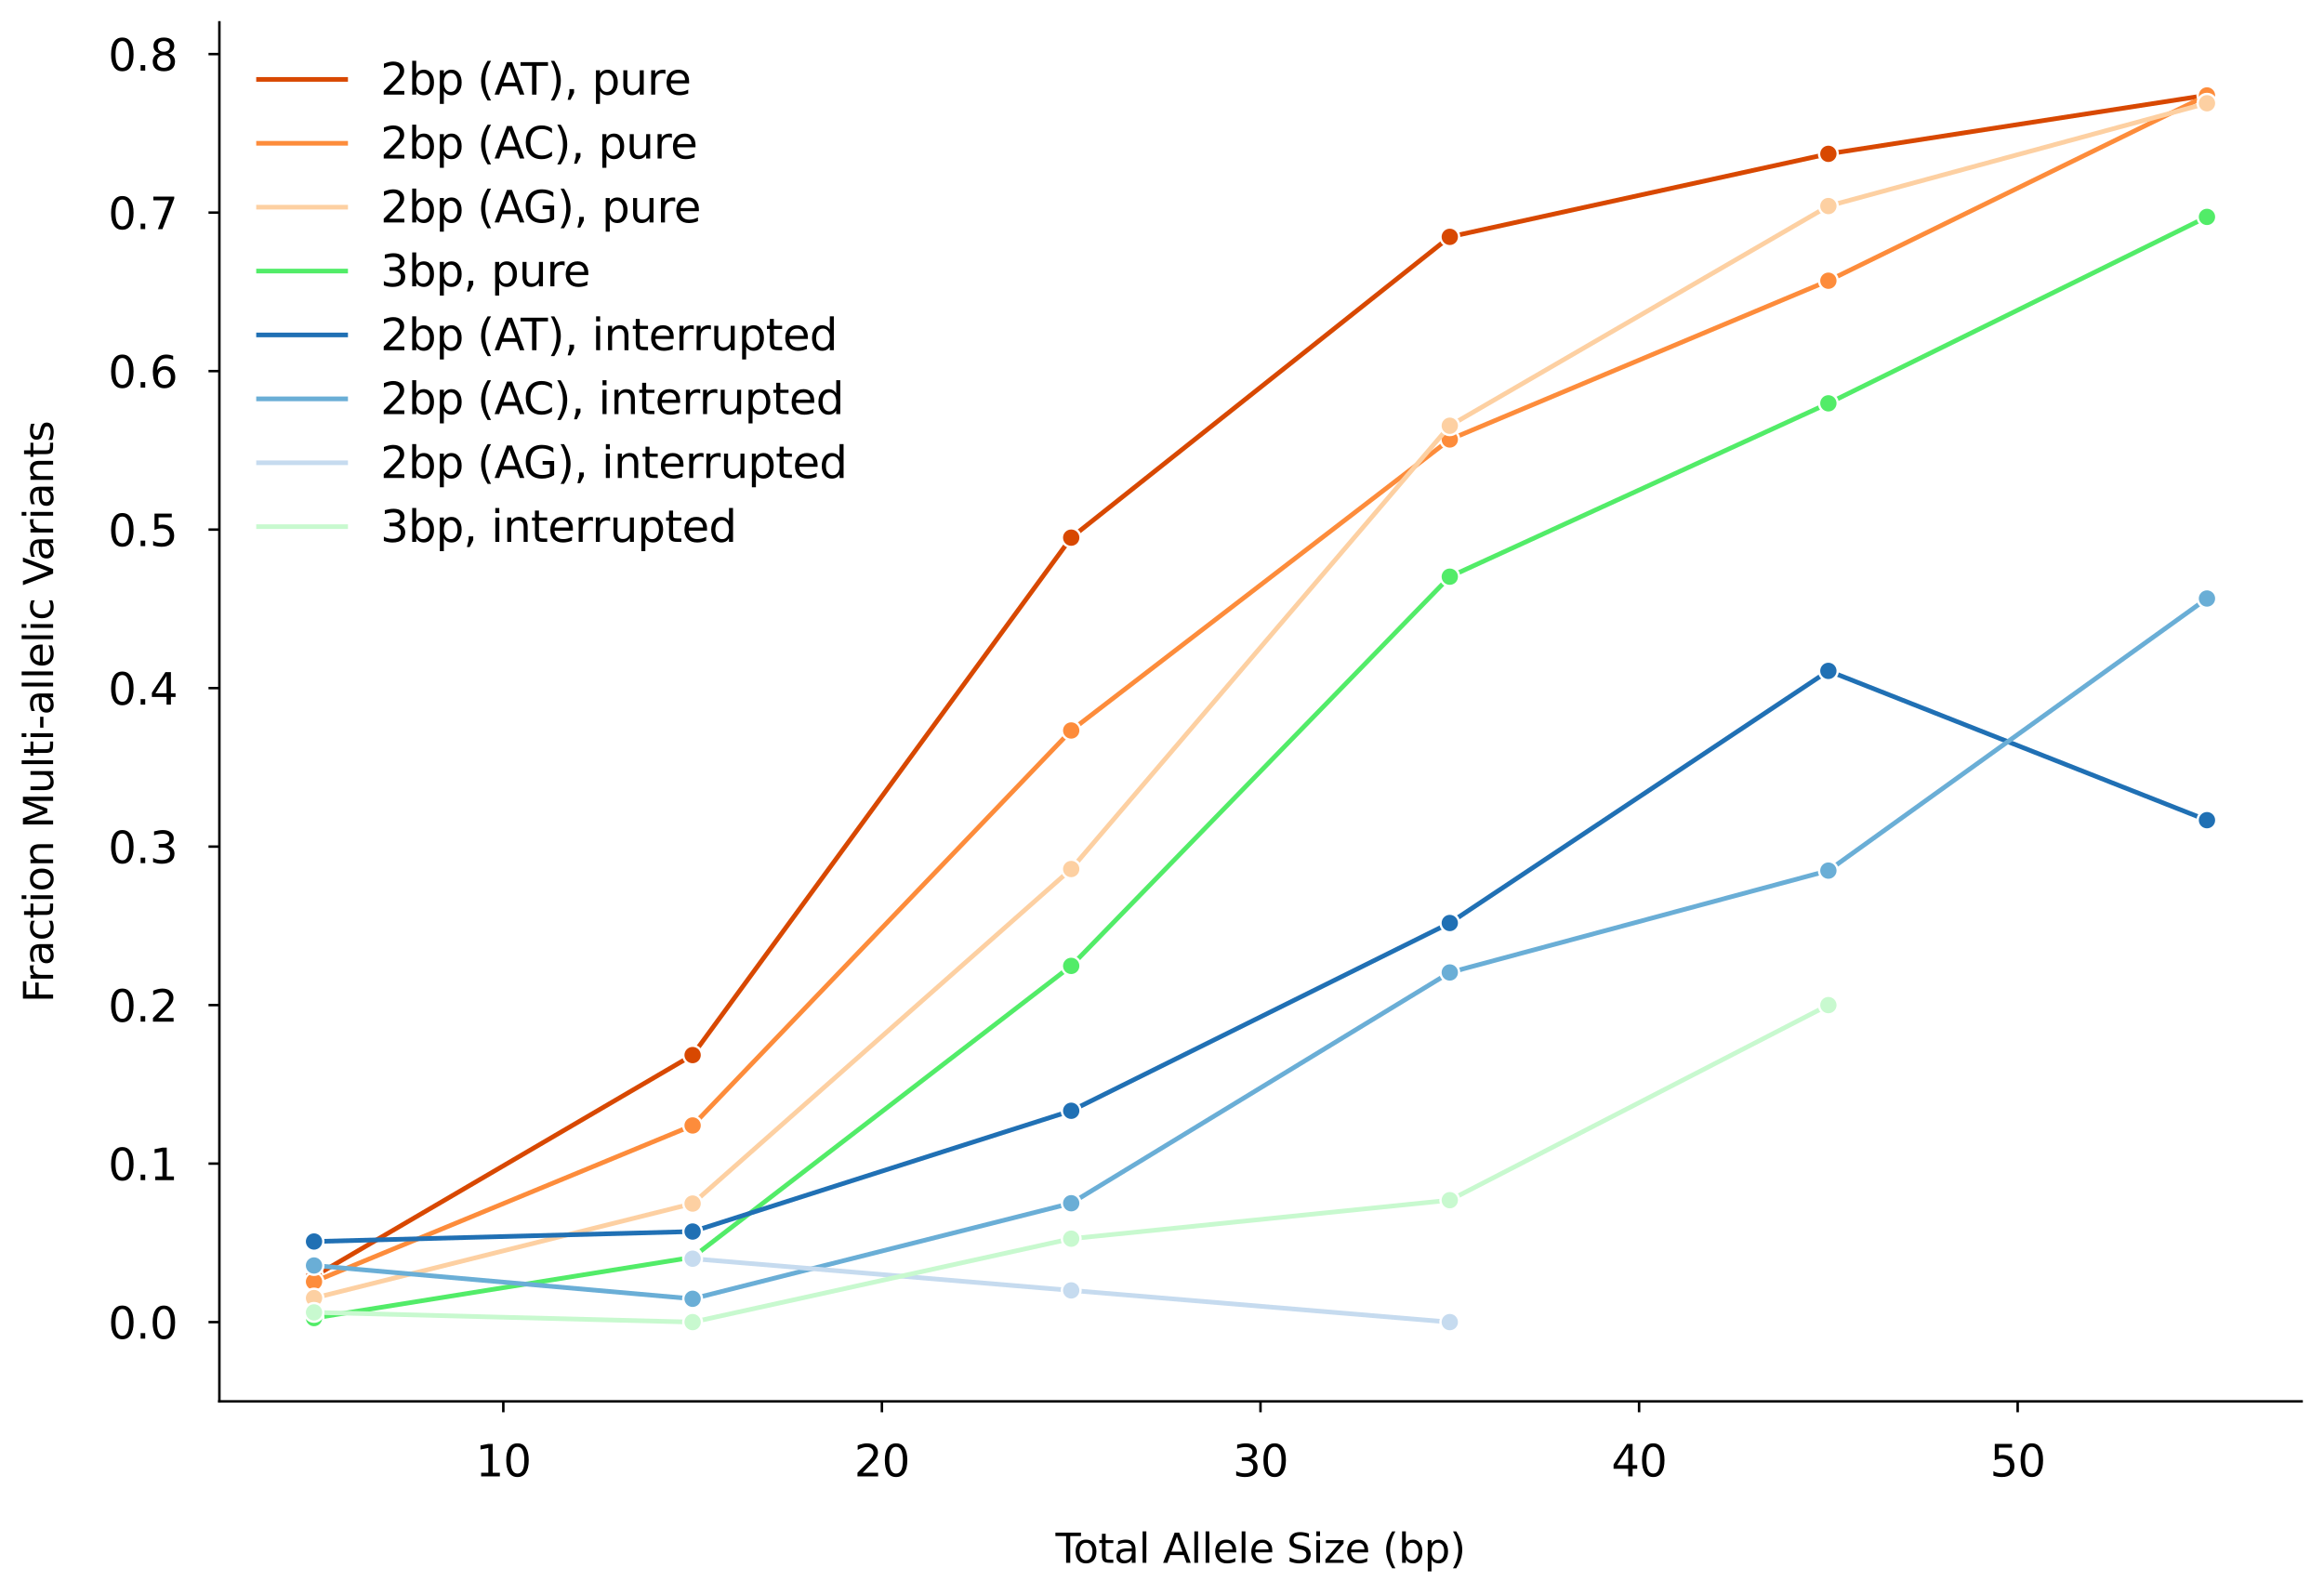 <?xml version="1.0" encoding="utf-8" standalone="no"?>
<!DOCTYPE svg PUBLIC "-//W3C//DTD SVG 1.1//EN"
  "http://www.w3.org/Graphics/SVG/1.1/DTD/svg11.dtd">
<svg xmlns:xlink="http://www.w3.org/1999/xlink" width="747.346pt" height="512.551pt" viewBox="0 0 747.346 512.551" xmlns="http://www.w3.org/2000/svg" version="1.1">
 <defs>
  <style type="text/css">*{stroke-linejoin: round; stroke-linecap: butt}</style>
 </defs>
 <g id="figure_1">
  <g id="patch_1">
   <path d="M 0 512.551 
L 747.346 512.551 
L 747.346 0 
L 0 0 
z
" style="fill: #ffffff"/>
  </g>
  <g id="axes_1">
   <g id="patch_2">
    <path d="M 70.546 450.72 
L 740.146 450.72 
L 740.146 7.2 
L 70.546 7.2 
z
" style="fill: #ffffff"/>
   </g>
   <g id="matplotlib.axis_1">
    <g id="xtick_1">
     <g id="line2d_1">
      <defs>
       <path id="m55a612b772" d="M 0 0 
L 0 3.5 
" style="stroke: #000000; stroke-width: 0.8"/>
      </defs>
      <g>
       <use xlink:href="#m55a612b772" x="161.855" y="450.72" style="stroke: #000000; stroke-width: 0.8"/>
      </g>
     </g>
     <g id="text_1">
      <!-- 10 -->
      <g transform="translate(152.948 474.858)scale(0.14 -0.14)">
       <defs>
        <path id="DejaVuSans-31" d="M 794 531 
L 1825 531 
L 1825 4091 
L 703 3866 
L 703 4441 
L 1819 4666 
L 2450 4666 
L 2450 531 
L 3481 531 
L 3481 0 
L 794 0 
L 794 531 
z
" transform="scale(0.016)"/>
        <path id="DejaVuSans-30" d="M 2034 4250 
Q 1547 4250 1301 3770 
Q 1056 3291 1056 2328 
Q 1056 1369 1301 889 
Q 1547 409 2034 409 
Q 2525 409 2770 889 
Q 3016 1369 3016 2328 
Q 3016 3291 2770 3770 
Q 2525 4250 2034 4250 
z
M 2034 4750 
Q 2819 4750 3233 4129 
Q 3647 3509 3647 2328 
Q 3647 1150 3233 529 
Q 2819 -91 2034 -91 
Q 1250 -91 836 529 
Q 422 1150 422 2328 
Q 422 3509 836 4129 
Q 1250 4750 2034 4750 
z
" transform="scale(0.016)"/>
       </defs>
       <use xlink:href="#DejaVuSans-31"/>
       <use xlink:href="#DejaVuSans-30" x="63.623"/>
      </g>
     </g>
    </g>
    <g id="xtick_2">
     <g id="line2d_2">
      <g>
       <use xlink:href="#m55a612b772" x="283.6" y="450.72" style="stroke: #000000; stroke-width: 0.8"/>
      </g>
     </g>
     <g id="text_2">
      <!-- 20 -->
      <g transform="translate(274.693 474.858)scale(0.14 -0.14)">
       <defs>
        <path id="DejaVuSans-32" d="M 1228 531 
L 3431 531 
L 3431 0 
L 469 0 
L 469 531 
Q 828 903 1448 1529 
Q 2069 2156 2228 2338 
Q 2531 2678 2651 2914 
Q 2772 3150 2772 3378 
Q 2772 3750 2511 3984 
Q 2250 4219 1831 4219 
Q 1534 4219 1204 4116 
Q 875 4013 500 3803 
L 500 4441 
Q 881 4594 1212 4672 
Q 1544 4750 1819 4750 
Q 2544 4750 2975 4387 
Q 3406 4025 3406 3419 
Q 3406 3131 3298 2873 
Q 3191 2616 2906 2266 
Q 2828 2175 2409 1742 
Q 1991 1309 1228 531 
z
" transform="scale(0.016)"/>
       </defs>
       <use xlink:href="#DejaVuSans-32"/>
       <use xlink:href="#DejaVuSans-30" x="63.623"/>
      </g>
     </g>
    </g>
    <g id="xtick_3">
     <g id="line2d_3">
      <g>
       <use xlink:href="#m55a612b772" x="405.346" y="450.72" style="stroke: #000000; stroke-width: 0.8"/>
      </g>
     </g>
     <g id="text_3">
      <!-- 30 -->
      <g transform="translate(396.438 474.858)scale(0.14 -0.14)">
       <defs>
        <path id="DejaVuSans-33" d="M 2597 2516 
Q 3050 2419 3304 2112 
Q 3559 1806 3559 1356 
Q 3559 666 3084 287 
Q 2609 -91 1734 -91 
Q 1441 -91 1130 -33 
Q 819 25 488 141 
L 488 750 
Q 750 597 1062 519 
Q 1375 441 1716 441 
Q 2309 441 2620 675 
Q 2931 909 2931 1356 
Q 2931 1769 2642 2001 
Q 2353 2234 1838 2234 
L 1294 2234 
L 1294 2753 
L 1863 2753 
Q 2328 2753 2575 2939 
Q 2822 3125 2822 3475 
Q 2822 3834 2567 4026 
Q 2313 4219 1838 4219 
Q 1578 4219 1281 4162 
Q 984 4106 628 3988 
L 628 4550 
Q 988 4650 1302 4700 
Q 1616 4750 1894 4750 
Q 2613 4750 3031 4423 
Q 3450 4097 3450 3541 
Q 3450 3153 3228 2886 
Q 3006 2619 2597 2516 
z
" transform="scale(0.016)"/>
       </defs>
       <use xlink:href="#DejaVuSans-33"/>
       <use xlink:href="#DejaVuSans-30" x="63.623"/>
      </g>
     </g>
    </g>
    <g id="xtick_4">
     <g id="line2d_4">
      <g>
       <use xlink:href="#m55a612b772" x="527.091" y="450.72" style="stroke: #000000; stroke-width: 0.8"/>
      </g>
     </g>
     <g id="text_4">
      <!-- 40 -->
      <g transform="translate(518.184 474.858)scale(0.14 -0.14)">
       <defs>
        <path id="DejaVuSans-34" d="M 2419 4116 
L 825 1625 
L 2419 1625 
L 2419 4116 
z
M 2253 4666 
L 3047 4666 
L 3047 1625 
L 3713 1625 
L 3713 1100 
L 3047 1100 
L 3047 0 
L 2419 0 
L 2419 1100 
L 313 1100 
L 313 1709 
L 2253 4666 
z
" transform="scale(0.016)"/>
       </defs>
       <use xlink:href="#DejaVuSans-34"/>
       <use xlink:href="#DejaVuSans-30" x="63.623"/>
      </g>
     </g>
    </g>
    <g id="xtick_5">
     <g id="line2d_5">
      <g>
       <use xlink:href="#m55a612b772" x="648.837" y="450.72" style="stroke: #000000; stroke-width: 0.8"/>
      </g>
     </g>
     <g id="text_5">
      <!-- 50 -->
      <g transform="translate(639.929 474.858)scale(0.14 -0.14)">
       <defs>
        <path id="DejaVuSans-35" d="M 691 4666 
L 3169 4666 
L 3169 4134 
L 1269 4134 
L 1269 2991 
Q 1406 3038 1543 3061 
Q 1681 3084 1819 3084 
Q 2600 3084 3056 2656 
Q 3513 2228 3513 1497 
Q 3513 744 3044 326 
Q 2575 -91 1722 -91 
Q 1428 -91 1123 -41 
Q 819 9 494 109 
L 494 744 
Q 775 591 1075 516 
Q 1375 441 1709 441 
Q 2250 441 2565 725 
Q 2881 1009 2881 1497 
Q 2881 1984 2565 2268 
Q 2250 2553 1709 2553 
Q 1456 2553 1204 2497 
Q 953 2441 691 2322 
L 691 4666 
z
" transform="scale(0.016)"/>
       </defs>
       <use xlink:href="#DejaVuSans-35"/>
       <use xlink:href="#DejaVuSans-30" x="63.623"/>
      </g>
     </g>
    </g>
    <g id="text_6">
     <!-- Total Allele Size (bp) -->
     <g transform="translate(339.438 502.647)scale(0.13 -0.13)">
      <defs>
       <path id="DejaVuSans-54" d="M -19 4666 
L 3928 4666 
L 3928 4134 
L 2272 4134 
L 2272 0 
L 1638 0 
L 1638 4134 
L -19 4134 
L -19 4666 
z
" transform="scale(0.016)"/>
       <path id="DejaVuSans-6f" d="M 1959 3097 
Q 1497 3097 1228 2736 
Q 959 2375 959 1747 
Q 959 1119 1226 758 
Q 1494 397 1959 397 
Q 2419 397 2687 759 
Q 2956 1122 2956 1747 
Q 2956 2369 2687 2733 
Q 2419 3097 1959 3097 
z
M 1959 3584 
Q 2709 3584 3137 3096 
Q 3566 2609 3566 1747 
Q 3566 888 3137 398 
Q 2709 -91 1959 -91 
Q 1206 -91 779 398 
Q 353 888 353 1747 
Q 353 2609 779 3096 
Q 1206 3584 1959 3584 
z
" transform="scale(0.016)"/>
       <path id="DejaVuSans-74" d="M 1172 4494 
L 1172 3500 
L 2356 3500 
L 2356 3053 
L 1172 3053 
L 1172 1153 
Q 1172 725 1289 603 
Q 1406 481 1766 481 
L 2356 481 
L 2356 0 
L 1766 0 
Q 1100 0 847 248 
Q 594 497 594 1153 
L 594 3053 
L 172 3053 
L 172 3500 
L 594 3500 
L 594 4494 
L 1172 4494 
z
" transform="scale(0.016)"/>
       <path id="DejaVuSans-61" d="M 2194 1759 
Q 1497 1759 1228 1600 
Q 959 1441 959 1056 
Q 959 750 1161 570 
Q 1363 391 1709 391 
Q 2188 391 2477 730 
Q 2766 1069 2766 1631 
L 2766 1759 
L 2194 1759 
z
M 3341 1997 
L 3341 0 
L 2766 0 
L 2766 531 
Q 2569 213 2275 61 
Q 1981 -91 1556 -91 
Q 1019 -91 701 211 
Q 384 513 384 1019 
Q 384 1609 779 1909 
Q 1175 2209 1959 2209 
L 2766 2209 
L 2766 2266 
Q 2766 2663 2505 2880 
Q 2244 3097 1772 3097 
Q 1472 3097 1187 3025 
Q 903 2953 641 2809 
L 641 3341 
Q 956 3463 1253 3523 
Q 1550 3584 1831 3584 
Q 2591 3584 2966 3190 
Q 3341 2797 3341 1997 
z
" transform="scale(0.016)"/>
       <path id="DejaVuSans-6c" d="M 603 4863 
L 1178 4863 
L 1178 0 
L 603 0 
L 603 4863 
z
" transform="scale(0.016)"/>
       <path id="DejaVuSans-20" transform="scale(0.016)"/>
       <path id="DejaVuSans-41" d="M 2188 4044 
L 1331 1722 
L 3047 1722 
L 2188 4044 
z
M 1831 4666 
L 2547 4666 
L 4325 0 
L 3669 0 
L 3244 1197 
L 1141 1197 
L 716 0 
L 50 0 
L 1831 4666 
z
" transform="scale(0.016)"/>
       <path id="DejaVuSans-65" d="M 3597 1894 
L 3597 1613 
L 953 1613 
Q 991 1019 1311 708 
Q 1631 397 2203 397 
Q 2534 397 2845 478 
Q 3156 559 3463 722 
L 3463 178 
Q 3153 47 2828 -22 
Q 2503 -91 2169 -91 
Q 1331 -91 842 396 
Q 353 884 353 1716 
Q 353 2575 817 3079 
Q 1281 3584 2069 3584 
Q 2775 3584 3186 3129 
Q 3597 2675 3597 1894 
z
M 3022 2063 
Q 3016 2534 2758 2815 
Q 2500 3097 2075 3097 
Q 1594 3097 1305 2825 
Q 1016 2553 972 2059 
L 3022 2063 
z
" transform="scale(0.016)"/>
       <path id="DejaVuSans-53" d="M 3425 4513 
L 3425 3897 
Q 3066 4069 2747 4153 
Q 2428 4238 2131 4238 
Q 1616 4238 1336 4038 
Q 1056 3838 1056 3469 
Q 1056 3159 1242 3001 
Q 1428 2844 1947 2747 
L 2328 2669 
Q 3034 2534 3370 2195 
Q 3706 1856 3706 1288 
Q 3706 609 3251 259 
Q 2797 -91 1919 -91 
Q 1588 -91 1214 -16 
Q 841 59 441 206 
L 441 856 
Q 825 641 1194 531 
Q 1563 422 1919 422 
Q 2459 422 2753 634 
Q 3047 847 3047 1241 
Q 3047 1584 2836 1778 
Q 2625 1972 2144 2069 
L 1759 2144 
Q 1053 2284 737 2584 
Q 422 2884 422 3419 
Q 422 4038 858 4394 
Q 1294 4750 2059 4750 
Q 2388 4750 2728 4690 
Q 3069 4631 3425 4513 
z
" transform="scale(0.016)"/>
       <path id="DejaVuSans-69" d="M 603 3500 
L 1178 3500 
L 1178 0 
L 603 0 
L 603 3500 
z
M 603 4863 
L 1178 4863 
L 1178 4134 
L 603 4134 
L 603 4863 
z
" transform="scale(0.016)"/>
       <path id="DejaVuSans-7a" d="M 353 3500 
L 3084 3500 
L 3084 2975 
L 922 459 
L 3084 459 
L 3084 0 
L 275 0 
L 275 525 
L 2438 3041 
L 353 3041 
L 353 3500 
z
" transform="scale(0.016)"/>
       <path id="DejaVuSans-28" d="M 1984 4856 
Q 1566 4138 1362 3434 
Q 1159 2731 1159 2009 
Q 1159 1288 1364 580 
Q 1569 -128 1984 -844 
L 1484 -844 
Q 1016 -109 783 600 
Q 550 1309 550 2009 
Q 550 2706 781 3412 
Q 1013 4119 1484 4856 
L 1984 4856 
z
" transform="scale(0.016)"/>
       <path id="DejaVuSans-62" d="M 3116 1747 
Q 3116 2381 2855 2742 
Q 2594 3103 2138 3103 
Q 1681 3103 1420 2742 
Q 1159 2381 1159 1747 
Q 1159 1113 1420 752 
Q 1681 391 2138 391 
Q 2594 391 2855 752 
Q 3116 1113 3116 1747 
z
M 1159 2969 
Q 1341 3281 1617 3432 
Q 1894 3584 2278 3584 
Q 2916 3584 3314 3078 
Q 3713 2572 3713 1747 
Q 3713 922 3314 415 
Q 2916 -91 2278 -91 
Q 1894 -91 1617 61 
Q 1341 213 1159 525 
L 1159 0 
L 581 0 
L 581 4863 
L 1159 4863 
L 1159 2969 
z
" transform="scale(0.016)"/>
       <path id="DejaVuSans-70" d="M 1159 525 
L 1159 -1331 
L 581 -1331 
L 581 3500 
L 1159 3500 
L 1159 2969 
Q 1341 3281 1617 3432 
Q 1894 3584 2278 3584 
Q 2916 3584 3314 3078 
Q 3713 2572 3713 1747 
Q 3713 922 3314 415 
Q 2916 -91 2278 -91 
Q 1894 -91 1617 61 
Q 1341 213 1159 525 
z
M 3116 1747 
Q 3116 2381 2855 2742 
Q 2594 3103 2138 3103 
Q 1681 3103 1420 2742 
Q 1159 2381 1159 1747 
Q 1159 1113 1420 752 
Q 1681 391 2138 391 
Q 2594 391 2855 752 
Q 3116 1113 3116 1747 
z
" transform="scale(0.016)"/>
       <path id="DejaVuSans-29" d="M 513 4856 
L 1013 4856 
Q 1481 4119 1714 3412 
Q 1947 2706 1947 2009 
Q 1947 1309 1714 600 
Q 1481 -109 1013 -844 
L 513 -844 
Q 928 -128 1133 580 
Q 1338 1288 1338 2009 
Q 1338 2731 1133 3434 
Q 928 4138 513 4856 
z
" transform="scale(0.016)"/>
      </defs>
      <use xlink:href="#DejaVuSans-54"/>
      <use xlink:href="#DejaVuSans-6f" x="44.084"/>
      <use xlink:href="#DejaVuSans-74" x="105.266"/>
      <use xlink:href="#DejaVuSans-61" x="144.475"/>
      <use xlink:href="#DejaVuSans-6c" x="205.754"/>
      <use xlink:href="#DejaVuSans-20" x="233.537"/>
      <use xlink:href="#DejaVuSans-41" x="265.324"/>
      <use xlink:href="#DejaVuSans-6c" x="333.732"/>
      <use xlink:href="#DejaVuSans-6c" x="361.516"/>
      <use xlink:href="#DejaVuSans-65" x="389.299"/>
      <use xlink:href="#DejaVuSans-6c" x="450.822"/>
      <use xlink:href="#DejaVuSans-65" x="478.605"/>
      <use xlink:href="#DejaVuSans-20" x="540.129"/>
      <use xlink:href="#DejaVuSans-53" x="571.916"/>
      <use xlink:href="#DejaVuSans-69" x="635.393"/>
      <use xlink:href="#DejaVuSans-7a" x="663.176"/>
      <use xlink:href="#DejaVuSans-65" x="715.666"/>
      <use xlink:href="#DejaVuSans-20" x="777.189"/>
      <use xlink:href="#DejaVuSans-28" x="808.977"/>
      <use xlink:href="#DejaVuSans-62" x="847.99"/>
      <use xlink:href="#DejaVuSans-70" x="911.467"/>
      <use xlink:href="#DejaVuSans-29" x="974.943"/>
     </g>
    </g>
   </g>
   <g id="matplotlib.axis_2">
    <g id="ytick_1">
     <g id="line2d_6">
      <defs>
       <path id="m7f0811465c" d="M 0 0 
L -3.5 0 
" style="stroke: #000000; stroke-width: 0.8"/>
      </defs>
      <g>
       <use xlink:href="#m7f0811465c" x="70.546" y="425.23" style="stroke: #000000; stroke-width: 0.8"/>
      </g>
     </g>
     <g id="text_7">
      <!-- 0.0 -->
      <g transform="translate(34.782 430.549)scale(0.14 -0.14)">
       <defs>
        <path id="DejaVuSans-2e" d="M 684 794 
L 1344 794 
L 1344 0 
L 684 0 
L 684 794 
z
" transform="scale(0.016)"/>
       </defs>
       <use xlink:href="#DejaVuSans-30"/>
       <use xlink:href="#DejaVuSans-2e" x="63.623"/>
       <use xlink:href="#DejaVuSans-30" x="95.41"/>
      </g>
     </g>
    </g>
    <g id="ytick_2">
     <g id="line2d_7">
      <g>
       <use xlink:href="#m7f0811465c" x="70.546" y="374.251" style="stroke: #000000; stroke-width: 0.8"/>
      </g>
     </g>
     <g id="text_8">
      <!-- 0.1 -->
      <g transform="translate(34.782 379.57)scale(0.14 -0.14)">
       <use xlink:href="#DejaVuSans-30"/>
       <use xlink:href="#DejaVuSans-2e" x="63.623"/>
       <use xlink:href="#DejaVuSans-31" x="95.41"/>
      </g>
     </g>
    </g>
    <g id="ytick_3">
     <g id="line2d_8">
      <g>
       <use xlink:href="#m7f0811465c" x="70.546" y="323.272" style="stroke: #000000; stroke-width: 0.8"/>
      </g>
     </g>
     <g id="text_9">
      <!-- 0.2 -->
      <g transform="translate(34.782 328.591)scale(0.14 -0.14)">
       <use xlink:href="#DejaVuSans-30"/>
       <use xlink:href="#DejaVuSans-2e" x="63.623"/>
       <use xlink:href="#DejaVuSans-32" x="95.41"/>
      </g>
     </g>
    </g>
    <g id="ytick_4">
     <g id="line2d_9">
      <g>
       <use xlink:href="#m7f0811465c" x="70.546" y="272.292" style="stroke: #000000; stroke-width: 0.8"/>
      </g>
     </g>
     <g id="text_10">
      <!-- 0.3 -->
      <g transform="translate(34.782 277.611)scale(0.14 -0.14)">
       <use xlink:href="#DejaVuSans-30"/>
       <use xlink:href="#DejaVuSans-2e" x="63.623"/>
       <use xlink:href="#DejaVuSans-33" x="95.41"/>
      </g>
     </g>
    </g>
    <g id="ytick_5">
     <g id="line2d_10">
      <g>
       <use xlink:href="#m7f0811465c" x="70.546" y="221.313" style="stroke: #000000; stroke-width: 0.8"/>
      </g>
     </g>
     <g id="text_11">
      <!-- 0.4 -->
      <g transform="translate(34.782 226.632)scale(0.14 -0.14)">
       <use xlink:href="#DejaVuSans-30"/>
       <use xlink:href="#DejaVuSans-2e" x="63.623"/>
       <use xlink:href="#DejaVuSans-34" x="95.41"/>
      </g>
     </g>
    </g>
    <g id="ytick_6">
     <g id="line2d_11">
      <g>
       <use xlink:href="#m7f0811465c" x="70.546" y="170.334" style="stroke: #000000; stroke-width: 0.8"/>
      </g>
     </g>
     <g id="text_12">
      <!-- 0.5 -->
      <g transform="translate(34.782 175.653)scale(0.14 -0.14)">
       <use xlink:href="#DejaVuSans-30"/>
       <use xlink:href="#DejaVuSans-2e" x="63.623"/>
       <use xlink:href="#DejaVuSans-35" x="95.41"/>
      </g>
     </g>
    </g>
    <g id="ytick_7">
     <g id="line2d_12">
      <g>
       <use xlink:href="#m7f0811465c" x="70.546" y="119.354" style="stroke: #000000; stroke-width: 0.8"/>
      </g>
     </g>
     <g id="text_13">
      <!-- 0.6 -->
      <g transform="translate(34.782 124.673)scale(0.14 -0.14)">
       <defs>
        <path id="DejaVuSans-36" d="M 2113 2584 
Q 1688 2584 1439 2293 
Q 1191 2003 1191 1497 
Q 1191 994 1439 701 
Q 1688 409 2113 409 
Q 2538 409 2786 701 
Q 3034 994 3034 1497 
Q 3034 2003 2786 2293 
Q 2538 2584 2113 2584 
z
M 3366 4563 
L 3366 3988 
Q 3128 4100 2886 4159 
Q 2644 4219 2406 4219 
Q 1781 4219 1451 3797 
Q 1122 3375 1075 2522 
Q 1259 2794 1537 2939 
Q 1816 3084 2150 3084 
Q 2853 3084 3261 2657 
Q 3669 2231 3669 1497 
Q 3669 778 3244 343 
Q 2819 -91 2113 -91 
Q 1303 -91 875 529 
Q 447 1150 447 2328 
Q 447 3434 972 4092 
Q 1497 4750 2381 4750 
Q 2619 4750 2861 4703 
Q 3103 4656 3366 4563 
z
" transform="scale(0.016)"/>
       </defs>
       <use xlink:href="#DejaVuSans-30"/>
       <use xlink:href="#DejaVuSans-2e" x="63.623"/>
       <use xlink:href="#DejaVuSans-36" x="95.41"/>
      </g>
     </g>
    </g>
    <g id="ytick_8">
     <g id="line2d_13">
      <g>
       <use xlink:href="#m7f0811465c" x="70.546" y="68.375" style="stroke: #000000; stroke-width: 0.8"/>
      </g>
     </g>
     <g id="text_14">
      <!-- 0.7 -->
      <g transform="translate(34.782 73.694)scale(0.14 -0.14)">
       <defs>
        <path id="DejaVuSans-37" d="M 525 4666 
L 3525 4666 
L 3525 4397 
L 1831 0 
L 1172 0 
L 2766 4134 
L 525 4134 
L 525 4666 
z
" transform="scale(0.016)"/>
       </defs>
       <use xlink:href="#DejaVuSans-30"/>
       <use xlink:href="#DejaVuSans-2e" x="63.623"/>
       <use xlink:href="#DejaVuSans-37" x="95.41"/>
      </g>
     </g>
    </g>
    <g id="ytick_9">
     <g id="line2d_14">
      <g>
       <use xlink:href="#m7f0811465c" x="70.546" y="17.396" style="stroke: #000000; stroke-width: 0.8"/>
      </g>
     </g>
     <g id="text_15">
      <!-- 0.8 -->
      <g transform="translate(34.782 22.715)scale(0.14 -0.14)">
       <defs>
        <path id="DejaVuSans-38" d="M 2034 2216 
Q 1584 2216 1326 1975 
Q 1069 1734 1069 1313 
Q 1069 891 1326 650 
Q 1584 409 2034 409 
Q 2484 409 2743 651 
Q 3003 894 3003 1313 
Q 3003 1734 2745 1975 
Q 2488 2216 2034 2216 
z
M 1403 2484 
Q 997 2584 770 2862 
Q 544 3141 544 3541 
Q 544 4100 942 4425 
Q 1341 4750 2034 4750 
Q 2731 4750 3128 4425 
Q 3525 4100 3525 3541 
Q 3525 3141 3298 2862 
Q 3072 2584 2669 2484 
Q 3125 2378 3379 2068 
Q 3634 1759 3634 1313 
Q 3634 634 3220 271 
Q 2806 -91 2034 -91 
Q 1263 -91 848 271 
Q 434 634 434 1313 
Q 434 1759 690 2068 
Q 947 2378 1403 2484 
z
M 1172 3481 
Q 1172 3119 1398 2916 
Q 1625 2713 2034 2713 
Q 2441 2713 2670 2916 
Q 2900 3119 2900 3481 
Q 2900 3844 2670 4047 
Q 2441 4250 2034 4250 
Q 1625 4250 1398 4047 
Q 1172 3844 1172 3481 
z
" transform="scale(0.016)"/>
       </defs>
       <use xlink:href="#DejaVuSans-30"/>
       <use xlink:href="#DejaVuSans-2e" x="63.623"/>
       <use xlink:href="#DejaVuSans-38" x="95.41"/>
      </g>
     </g>
    </g>
    <g id="text_16">
     <!-- Fraction Multi-allelic Variants -->
     <g transform="translate(17.078 322.492)rotate(-90)scale(0.13 -0.13)">
      <defs>
       <path id="DejaVuSans-46" d="M 628 4666 
L 3309 4666 
L 3309 4134 
L 1259 4134 
L 1259 2759 
L 3109 2759 
L 3109 2228 
L 1259 2228 
L 1259 0 
L 628 0 
L 628 4666 
z
" transform="scale(0.016)"/>
       <path id="DejaVuSans-72" d="M 2631 2963 
Q 2534 3019 2420 3045 
Q 2306 3072 2169 3072 
Q 1681 3072 1420 2755 
Q 1159 2438 1159 1844 
L 1159 0 
L 581 0 
L 581 3500 
L 1159 3500 
L 1159 2956 
Q 1341 3275 1631 3429 
Q 1922 3584 2338 3584 
Q 2397 3584 2469 3576 
Q 2541 3569 2628 3553 
L 2631 2963 
z
" transform="scale(0.016)"/>
       <path id="DejaVuSans-63" d="M 3122 3366 
L 3122 2828 
Q 2878 2963 2633 3030 
Q 2388 3097 2138 3097 
Q 1578 3097 1268 2742 
Q 959 2388 959 1747 
Q 959 1106 1268 751 
Q 1578 397 2138 397 
Q 2388 397 2633 464 
Q 2878 531 3122 666 
L 3122 134 
Q 2881 22 2623 -34 
Q 2366 -91 2075 -91 
Q 1284 -91 818 406 
Q 353 903 353 1747 
Q 353 2603 823 3093 
Q 1294 3584 2113 3584 
Q 2378 3584 2631 3529 
Q 2884 3475 3122 3366 
z
" transform="scale(0.016)"/>
       <path id="DejaVuSans-6e" d="M 3513 2113 
L 3513 0 
L 2938 0 
L 2938 2094 
Q 2938 2591 2744 2837 
Q 2550 3084 2163 3084 
Q 1697 3084 1428 2787 
Q 1159 2491 1159 1978 
L 1159 0 
L 581 0 
L 581 3500 
L 1159 3500 
L 1159 2956 
Q 1366 3272 1645 3428 
Q 1925 3584 2291 3584 
Q 2894 3584 3203 3211 
Q 3513 2838 3513 2113 
z
" transform="scale(0.016)"/>
       <path id="DejaVuSans-4d" d="M 628 4666 
L 1569 4666 
L 2759 1491 
L 3956 4666 
L 4897 4666 
L 4897 0 
L 4281 0 
L 4281 4097 
L 3078 897 
L 2444 897 
L 1241 4097 
L 1241 0 
L 628 0 
L 628 4666 
z
" transform="scale(0.016)"/>
       <path id="DejaVuSans-75" d="M 544 1381 
L 544 3500 
L 1119 3500 
L 1119 1403 
Q 1119 906 1312 657 
Q 1506 409 1894 409 
Q 2359 409 2629 706 
Q 2900 1003 2900 1516 
L 2900 3500 
L 3475 3500 
L 3475 0 
L 2900 0 
L 2900 538 
Q 2691 219 2414 64 
Q 2138 -91 1772 -91 
Q 1169 -91 856 284 
Q 544 659 544 1381 
z
M 1991 3584 
L 1991 3584 
z
" transform="scale(0.016)"/>
       <path id="DejaVuSans-2d" d="M 313 2009 
L 1997 2009 
L 1997 1497 
L 313 1497 
L 313 2009 
z
" transform="scale(0.016)"/>
       <path id="DejaVuSans-56" d="M 1831 0 
L 50 4666 
L 709 4666 
L 2188 738 
L 3669 4666 
L 4325 4666 
L 2547 0 
L 1831 0 
z
" transform="scale(0.016)"/>
       <path id="DejaVuSans-73" d="M 2834 3397 
L 2834 2853 
Q 2591 2978 2328 3040 
Q 2066 3103 1784 3103 
Q 1356 3103 1142 2972 
Q 928 2841 928 2578 
Q 928 2378 1081 2264 
Q 1234 2150 1697 2047 
L 1894 2003 
Q 2506 1872 2764 1633 
Q 3022 1394 3022 966 
Q 3022 478 2636 193 
Q 2250 -91 1575 -91 
Q 1294 -91 989 -36 
Q 684 19 347 128 
L 347 722 
Q 666 556 975 473 
Q 1284 391 1588 391 
Q 1994 391 2212 530 
Q 2431 669 2431 922 
Q 2431 1156 2273 1281 
Q 2116 1406 1581 1522 
L 1381 1569 
Q 847 1681 609 1914 
Q 372 2147 372 2553 
Q 372 3047 722 3315 
Q 1072 3584 1716 3584 
Q 2034 3584 2315 3537 
Q 2597 3491 2834 3397 
z
" transform="scale(0.016)"/>
      </defs>
      <use xlink:href="#DejaVuSans-46"/>
      <use xlink:href="#DejaVuSans-72" x="50.27"/>
      <use xlink:href="#DejaVuSans-61" x="91.383"/>
      <use xlink:href="#DejaVuSans-63" x="152.662"/>
      <use xlink:href="#DejaVuSans-74" x="207.643"/>
      <use xlink:href="#DejaVuSans-69" x="246.852"/>
      <use xlink:href="#DejaVuSans-6f" x="274.635"/>
      <use xlink:href="#DejaVuSans-6e" x="335.816"/>
      <use xlink:href="#DejaVuSans-20" x="399.195"/>
      <use xlink:href="#DejaVuSans-4d" x="430.982"/>
      <use xlink:href="#DejaVuSans-75" x="517.262"/>
      <use xlink:href="#DejaVuSans-6c" x="580.641"/>
      <use xlink:href="#DejaVuSans-74" x="608.424"/>
      <use xlink:href="#DejaVuSans-69" x="647.633"/>
      <use xlink:href="#DejaVuSans-2d" x="675.416"/>
      <use xlink:href="#DejaVuSans-61" x="711.5"/>
      <use xlink:href="#DejaVuSans-6c" x="772.779"/>
      <use xlink:href="#DejaVuSans-6c" x="800.562"/>
      <use xlink:href="#DejaVuSans-65" x="828.346"/>
      <use xlink:href="#DejaVuSans-6c" x="889.869"/>
      <use xlink:href="#DejaVuSans-69" x="917.652"/>
      <use xlink:href="#DejaVuSans-63" x="945.436"/>
      <use xlink:href="#DejaVuSans-20" x="1000.416"/>
      <use xlink:href="#DejaVuSans-56" x="1032.203"/>
      <use xlink:href="#DejaVuSans-61" x="1092.861"/>
      <use xlink:href="#DejaVuSans-72" x="1154.141"/>
      <use xlink:href="#DejaVuSans-69" x="1195.254"/>
      <use xlink:href="#DejaVuSans-61" x="1223.037"/>
      <use xlink:href="#DejaVuSans-6e" x="1284.316"/>
      <use xlink:href="#DejaVuSans-74" x="1347.695"/>
      <use xlink:href="#DejaVuSans-73" x="1386.904"/>
     </g>
    </g>
   </g>
   <g id="line2d_15">
    <path d="M 100.982 410.56 
L 222.728 339.346 
L 344.473 172.923 
L 466.219 76.18 
L 587.964 49.48 
L 709.71 30.615 
" clip-path="url(#p8aa97355eb)" style="fill: none; stroke: #d84801; stroke-width: 1.5; stroke-linecap: square"/>
    <defs>
     <path id="m8223d1e663" d="M 0 3 
C 0.796 3 1.559 2.684 2.121 2.121 
C 2.684 1.559 3 0.796 3 0 
C 3 -0.796 2.684 -1.559 2.121 -2.121 
C 1.559 -2.684 0.796 -3 0 -3 
C -0.796 -3 -1.559 -2.684 -2.121 -2.121 
C -2.684 -1.559 -3 -0.796 -3 0 
C -3 0.796 -2.684 1.559 -2.121 2.121 
C -1.559 2.684 -0.796 3 0 3 
z
" style="stroke: #ffffff; stroke-width: 0.75"/>
    </defs>
    <g clip-path="url(#p8aa97355eb)">
     <use xlink:href="#m8223d1e663" x="100.982" y="410.56" style="fill: #d84801; stroke: #ffffff; stroke-width: 0.75"/>
     <use xlink:href="#m8223d1e663" x="222.728" y="339.346" style="fill: #d84801; stroke: #ffffff; stroke-width: 0.75"/>
     <use xlink:href="#m8223d1e663" x="344.473" y="172.923" style="fill: #d84801; stroke: #ffffff; stroke-width: 0.75"/>
     <use xlink:href="#m8223d1e663" x="466.219" y="76.18" style="fill: #d84801; stroke: #ffffff; stroke-width: 0.75"/>
     <use xlink:href="#m8223d1e663" x="587.964" y="49.48" style="fill: #d84801; stroke: #ffffff; stroke-width: 0.75"/>
     <use xlink:href="#m8223d1e663" x="709.71" y="30.615" style="fill: #d84801; stroke: #ffffff; stroke-width: 0.75"/>
    </g>
   </g>
   <g id="line2d_16">
    <path d="M 100.982 412.229 
L 222.728 361.984 
L 344.473 234.946 
L 466.219 141.352 
L 587.964 90.289 
L 709.71 30.697 
" clip-path="url(#p8aa97355eb)" style="fill: none; stroke: #fd8c3b; stroke-width: 1.5; stroke-linecap: square"/>
    <defs>
     <path id="m6ca869b7a3" d="M 0 3 
C 0.796 3 1.559 2.684 2.121 2.121 
C 2.684 1.559 3 0.796 3 0 
C 3 -0.796 2.684 -1.559 2.121 -2.121 
C 1.559 -2.684 0.796 -3 0 -3 
C -0.796 -3 -1.559 -2.684 -2.121 -2.121 
C -2.684 -1.559 -3 -0.796 -3 0 
C -3 0.796 -2.684 1.559 -2.121 2.121 
C -1.559 2.684 -0.796 3 0 3 
z
" style="stroke: #ffffff; stroke-width: 0.75"/>
    </defs>
    <g clip-path="url(#p8aa97355eb)">
     <use xlink:href="#m6ca869b7a3" x="100.982" y="412.229" style="fill: #fd8c3b; stroke: #ffffff; stroke-width: 0.75"/>
     <use xlink:href="#m6ca869b7a3" x="222.728" y="361.984" style="fill: #fd8c3b; stroke: #ffffff; stroke-width: 0.75"/>
     <use xlink:href="#m6ca869b7a3" x="344.473" y="234.946" style="fill: #fd8c3b; stroke: #ffffff; stroke-width: 0.75"/>
     <use xlink:href="#m6ca869b7a3" x="466.219" y="141.352" style="fill: #fd8c3b; stroke: #ffffff; stroke-width: 0.75"/>
     <use xlink:href="#m6ca869b7a3" x="587.964" y="90.289" style="fill: #fd8c3b; stroke: #ffffff; stroke-width: 0.75"/>
     <use xlink:href="#m6ca869b7a3" x="709.71" y="30.697" style="fill: #fd8c3b; stroke: #ffffff; stroke-width: 0.75"/>
    </g>
   </g>
   <g id="line2d_17">
    <path d="M 100.982 417.498 
L 222.728 387.105 
L 344.473 279.504 
L 466.219 136.929 
L 587.964 66.271 
L 709.71 33.211 
" clip-path="url(#p8aa97355eb)" style="fill: none; stroke: #fdd0a2; stroke-width: 1.5; stroke-linecap: square"/>
    <defs>
     <path id="mab0ef83aa6" d="M 0 3 
C 0.796 3 1.559 2.684 2.121 2.121 
C 2.684 1.559 3 0.796 3 0 
C 3 -0.796 2.684 -1.559 2.121 -2.121 
C 1.559 -2.684 0.796 -3 0 -3 
C -0.796 -3 -1.559 -2.684 -2.121 -2.121 
C -2.684 -1.559 -3 -0.796 -3 0 
C -3 0.796 -2.684 1.559 -2.121 2.121 
C -1.559 2.684 -0.796 3 0 3 
z
" style="stroke: #ffffff; stroke-width: 0.75"/>
    </defs>
    <g clip-path="url(#p8aa97355eb)">
     <use xlink:href="#mab0ef83aa6" x="100.982" y="417.498" style="fill: #fdd0a2; stroke: #ffffff; stroke-width: 0.75"/>
     <use xlink:href="#mab0ef83aa6" x="222.728" y="387.105" style="fill: #fdd0a2; stroke: #ffffff; stroke-width: 0.75"/>
     <use xlink:href="#mab0ef83aa6" x="344.473" y="279.504" style="fill: #fdd0a2; stroke: #ffffff; stroke-width: 0.75"/>
     <use xlink:href="#mab0ef83aa6" x="466.219" y="136.929" style="fill: #fdd0a2; stroke: #ffffff; stroke-width: 0.75"/>
     <use xlink:href="#mab0ef83aa6" x="587.964" y="66.271" style="fill: #fdd0a2; stroke: #ffffff; stroke-width: 0.75"/>
     <use xlink:href="#mab0ef83aa6" x="709.71" y="33.211" style="fill: #fdd0a2; stroke: #ffffff; stroke-width: 0.75"/>
    </g>
   </g>
   <g id="line2d_18">
    <path d="M 100.982 423.935 
L 222.728 404.373 
L 344.473 310.66 
L 466.219 185.478 
L 587.964 129.722 
L 709.71 69.762 
" clip-path="url(#p8aa97355eb)" style="fill: none; stroke: #52ec68; stroke-width: 1.5; stroke-linecap: square"/>
    <defs>
     <path id="m61c98625b5" d="M 0 3 
C 0.796 3 1.559 2.684 2.121 2.121 
C 2.684 1.559 3 0.796 3 0 
C 3 -0.796 2.684 -1.559 2.121 -2.121 
C 1.559 -2.684 0.796 -3 0 -3 
C -0.796 -3 -1.559 -2.684 -2.121 -2.121 
C -2.684 -1.559 -3 -0.796 -3 0 
C -3 0.796 -2.684 1.559 -2.121 2.121 
C -1.559 2.684 -0.796 3 0 3 
z
" style="stroke: #ffffff; stroke-width: 0.75"/>
    </defs>
    <g clip-path="url(#p8aa97355eb)">
     <use xlink:href="#m61c98625b5" x="100.982" y="423.935" style="fill: #52ec68; stroke: #ffffff; stroke-width: 0.75"/>
     <use xlink:href="#m61c98625b5" x="222.728" y="404.373" style="fill: #52ec68; stroke: #ffffff; stroke-width: 0.75"/>
     <use xlink:href="#m61c98625b5" x="344.473" y="310.66" style="fill: #52ec68; stroke: #ffffff; stroke-width: 0.75"/>
     <use xlink:href="#m61c98625b5" x="466.219" y="185.478" style="fill: #52ec68; stroke: #ffffff; stroke-width: 0.75"/>
     <use xlink:href="#m61c98625b5" x="587.964" y="129.722" style="fill: #52ec68; stroke: #ffffff; stroke-width: 0.75"/>
     <use xlink:href="#m61c98625b5" x="709.71" y="69.762" style="fill: #52ec68; stroke: #ffffff; stroke-width: 0.75"/>
    </g>
   </g>
   <g id="line2d_19">
    <path d="M 100.982 399.309 
L 222.728 396.099 
L 344.473 357.258 
L 466.219 296.865 
L 587.964 215.78 
L 709.71 263.796 
" clip-path="url(#p8aa97355eb)" style="fill: none; stroke: #2070b4; stroke-width: 1.5; stroke-linecap: square"/>
    <defs>
     <path id="m87e1472f60" d="M 0 3 
C 0.796 3 1.559 2.684 2.121 2.121 
C 2.684 1.559 3 0.796 3 0 
C 3 -0.796 2.684 -1.559 2.121 -2.121 
C 1.559 -2.684 0.796 -3 0 -3 
C -0.796 -3 -1.559 -2.684 -2.121 -2.121 
C -2.684 -1.559 -3 -0.796 -3 0 
C -3 0.796 -2.684 1.559 -2.121 2.121 
C -1.559 2.684 -0.796 3 0 3 
z
" style="stroke: #ffffff; stroke-width: 0.75"/>
    </defs>
    <g clip-path="url(#p8aa97355eb)">
     <use xlink:href="#m87e1472f60" x="100.982" y="399.309" style="fill: #2070b4; stroke: #ffffff; stroke-width: 0.75"/>
     <use xlink:href="#m87e1472f60" x="222.728" y="396.099" style="fill: #2070b4; stroke: #ffffff; stroke-width: 0.75"/>
     <use xlink:href="#m87e1472f60" x="344.473" y="357.258" style="fill: #2070b4; stroke: #ffffff; stroke-width: 0.75"/>
     <use xlink:href="#m87e1472f60" x="466.219" y="296.865" style="fill: #2070b4; stroke: #ffffff; stroke-width: 0.75"/>
     <use xlink:href="#m87e1472f60" x="587.964" y="215.78" style="fill: #2070b4; stroke: #ffffff; stroke-width: 0.75"/>
     <use xlink:href="#m87e1472f60" x="709.71" y="263.796" style="fill: #2070b4; stroke: #ffffff; stroke-width: 0.75"/>
    </g>
   </g>
   <g id="line2d_20">
    <path d="M 100.982 407.023 
L 222.728 417.733 
L 344.473 386.996 
L 466.219 312.776 
L 587.964 280.017 
L 709.71 192.499 
" clip-path="url(#p8aa97355eb)" style="fill: none; stroke: #6aaed6; stroke-width: 1.5; stroke-linecap: square"/>
    <defs>
     <path id="m7d9a326e25" d="M 0 3 
C 0.796 3 1.559 2.684 2.121 2.121 
C 2.684 1.559 3 0.796 3 0 
C 3 -0.796 2.684 -1.559 2.121 -2.121 
C 1.559 -2.684 0.796 -3 0 -3 
C -0.796 -3 -1.559 -2.684 -2.121 -2.121 
C -2.684 -1.559 -3 -0.796 -3 0 
C -3 0.796 -2.684 1.559 -2.121 2.121 
C -1.559 2.684 -0.796 3 0 3 
z
" style="stroke: #ffffff; stroke-width: 0.75"/>
    </defs>
    <g clip-path="url(#p8aa97355eb)">
     <use xlink:href="#m7d9a326e25" x="100.982" y="407.023" style="fill: #6aaed6; stroke: #ffffff; stroke-width: 0.75"/>
     <use xlink:href="#m7d9a326e25" x="222.728" y="417.733" style="fill: #6aaed6; stroke: #ffffff; stroke-width: 0.75"/>
     <use xlink:href="#m7d9a326e25" x="344.473" y="386.996" style="fill: #6aaed6; stroke: #ffffff; stroke-width: 0.75"/>
     <use xlink:href="#m7d9a326e25" x="466.219" y="312.776" style="fill: #6aaed6; stroke: #ffffff; stroke-width: 0.75"/>
     <use xlink:href="#m7d9a326e25" x="587.964" y="280.017" style="fill: #6aaed6; stroke: #ffffff; stroke-width: 0.75"/>
     <use xlink:href="#m7d9a326e25" x="709.71" y="192.499" style="fill: #6aaed6; stroke: #ffffff; stroke-width: 0.75"/>
    </g>
   </g>
   <g id="line2d_21">
    <path d="M 222.728 404.839 
L 344.473 415.034 
L 466.219 425.23 
" clip-path="url(#p8aa97355eb)" style="fill: none; stroke: #c6dbef; stroke-width: 1.5; stroke-linecap: square"/>
    <defs>
     <path id="m49566e90e5" d="M 0 3 
C 0.796 3 1.559 2.684 2.121 2.121 
C 2.684 1.559 3 0.796 3 0 
C 3 -0.796 2.684 -1.559 2.121 -2.121 
C 1.559 -2.684 0.796 -3 0 -3 
C -0.796 -3 -1.559 -2.684 -2.121 -2.121 
C -2.684 -1.559 -3 -0.796 -3 0 
C -3 0.796 -2.684 1.559 -2.121 2.121 
C -1.559 2.684 -0.796 3 0 3 
z
" style="stroke: #ffffff; stroke-width: 0.75"/>
    </defs>
    <g clip-path="url(#p8aa97355eb)">
     <use xlink:href="#m49566e90e5" x="222.728" y="404.839" style="fill: #c6dbef; stroke: #ffffff; stroke-width: 0.75"/>
     <use xlink:href="#m49566e90e5" x="344.473" y="415.034" style="fill: #c6dbef; stroke: #ffffff; stroke-width: 0.75"/>
     <use xlink:href="#m49566e90e5" x="466.219" y="425.23" style="fill: #c6dbef; stroke: #ffffff; stroke-width: 0.75"/>
    </g>
   </g>
   <g id="line2d_22">
    <path d="M 100.982 422.103 
L 222.728 425.23 
L 344.473 398.399 
L 466.219 386.015 
L 587.964 323.272 
" clip-path="url(#p8aa97355eb)" style="fill: none; stroke: #c8f9cf; stroke-width: 1.5; stroke-linecap: square"/>
    <defs>
     <path id="m9216a72f76" d="M 0 3 
C 0.796 3 1.559 2.684 2.121 2.121 
C 2.684 1.559 3 0.796 3 0 
C 3 -0.796 2.684 -1.559 2.121 -2.121 
C 1.559 -2.684 0.796 -3 0 -3 
C -0.796 -3 -1.559 -2.684 -2.121 -2.121 
C -2.684 -1.559 -3 -0.796 -3 0 
C -3 0.796 -2.684 1.559 -2.121 2.121 
C -1.559 2.684 -0.796 3 0 3 
z
" style="stroke: #ffffff; stroke-width: 0.75"/>
    </defs>
    <g clip-path="url(#p8aa97355eb)">
     <use xlink:href="#m9216a72f76" x="100.982" y="422.103" style="fill: #c8f9cf; stroke: #ffffff; stroke-width: 0.75"/>
     <use xlink:href="#m9216a72f76" x="222.728" y="425.23" style="fill: #c8f9cf; stroke: #ffffff; stroke-width: 0.75"/>
     <use xlink:href="#m9216a72f76" x="344.473" y="398.399" style="fill: #c8f9cf; stroke: #ffffff; stroke-width: 0.75"/>
     <use xlink:href="#m9216a72f76" x="466.219" y="386.015" style="fill: #c8f9cf; stroke: #ffffff; stroke-width: 0.75"/>
     <use xlink:href="#m9216a72f76" x="587.964" y="323.272" style="fill: #c8f9cf; stroke: #ffffff; stroke-width: 0.75"/>
    </g>
   </g>
   <g id="line2d_23"/>
   <g id="line2d_24"/>
   <g id="line2d_25"/>
   <g id="line2d_26"/>
   <g id="line2d_27"/>
   <g id="line2d_28"/>
   <g id="line2d_29"/>
   <g id="line2d_30"/>
   <g id="patch_3">
    <path d="M 70.546 450.72 
L 70.546 7.2 
" style="fill: none; stroke: #000000; stroke-width: 0.8; stroke-linejoin: miter; stroke-linecap: square"/>
   </g>
   <g id="patch_4">
    <path d="M 70.546 450.72 
L 740.146 450.72 
" style="fill: none; stroke: #000000; stroke-width: 0.8; stroke-linejoin: miter; stroke-linecap: square"/>
   </g>
   <g id="legend_1">
    <g id="line2d_31">
     <path d="M 83.146 25.538 
L 97.146 25.538 
L 111.146 25.538 
" style="fill: none; stroke: #d84801; stroke-width: 1.5; stroke-linecap: square"/>
    </g>
    <g id="text_17">
     <!-- 2bp (AT), pure -->
     <g transform="translate(122.346 30.438)scale(0.14 -0.14)">
      <defs>
       <path id="DejaVuSans-2c" d="M 750 794 
L 1409 794 
L 1409 256 
L 897 -744 
L 494 -744 
L 750 256 
L 750 794 
z
" transform="scale(0.016)"/>
      </defs>
      <use xlink:href="#DejaVuSans-32"/>
      <use xlink:href="#DejaVuSans-62" x="63.623"/>
      <use xlink:href="#DejaVuSans-70" x="127.1"/>
      <use xlink:href="#DejaVuSans-20" x="190.576"/>
      <use xlink:href="#DejaVuSans-28" x="222.363"/>
      <use xlink:href="#DejaVuSans-41" x="261.377"/>
      <use xlink:href="#DejaVuSans-54" x="322.035"/>
      <use xlink:href="#DejaVuSans-29" x="383.119"/>
      <use xlink:href="#DejaVuSans-2c" x="422.133"/>
      <use xlink:href="#DejaVuSans-20" x="453.92"/>
      <use xlink:href="#DejaVuSans-70" x="485.707"/>
      <use xlink:href="#DejaVuSans-75" x="549.184"/>
      <use xlink:href="#DejaVuSans-72" x="612.562"/>
      <use xlink:href="#DejaVuSans-65" x="651.426"/>
     </g>
    </g>
    <g id="line2d_32">
     <path d="M 83.146 46.087 
L 97.146 46.087 
L 111.146 46.087 
" style="fill: none; stroke: #fd8c3b; stroke-width: 1.5; stroke-linecap: square"/>
    </g>
    <g id="text_18">
     <!-- 2bp (AC), pure -->
     <g transform="translate(122.346 50.987)scale(0.14 -0.14)">
      <defs>
       <path id="DejaVuSans-43" d="M 4122 4306 
L 4122 3641 
Q 3803 3938 3442 4084 
Q 3081 4231 2675 4231 
Q 1875 4231 1450 3742 
Q 1025 3253 1025 2328 
Q 1025 1406 1450 917 
Q 1875 428 2675 428 
Q 3081 428 3442 575 
Q 3803 722 4122 1019 
L 4122 359 
Q 3791 134 3420 21 
Q 3050 -91 2638 -91 
Q 1578 -91 968 557 
Q 359 1206 359 2328 
Q 359 3453 968 4101 
Q 1578 4750 2638 4750 
Q 3056 4750 3426 4639 
Q 3797 4528 4122 4306 
z
" transform="scale(0.016)"/>
      </defs>
      <use xlink:href="#DejaVuSans-32"/>
      <use xlink:href="#DejaVuSans-62" x="63.623"/>
      <use xlink:href="#DejaVuSans-70" x="127.1"/>
      <use xlink:href="#DejaVuSans-20" x="190.576"/>
      <use xlink:href="#DejaVuSans-28" x="222.363"/>
      <use xlink:href="#DejaVuSans-41" x="261.377"/>
      <use xlink:href="#DejaVuSans-43" x="328.035"/>
      <use xlink:href="#DejaVuSans-29" x="397.859"/>
      <use xlink:href="#DejaVuSans-2c" x="436.873"/>
      <use xlink:href="#DejaVuSans-20" x="468.66"/>
      <use xlink:href="#DejaVuSans-70" x="500.447"/>
      <use xlink:href="#DejaVuSans-75" x="563.924"/>
      <use xlink:href="#DejaVuSans-72" x="627.303"/>
      <use xlink:href="#DejaVuSans-65" x="666.166"/>
     </g>
    </g>
    <g id="line2d_33">
     <path d="M 83.146 66.637 
L 97.146 66.637 
L 111.146 66.637 
" style="fill: none; stroke: #fdd0a2; stroke-width: 1.5; stroke-linecap: square"/>
    </g>
    <g id="text_19">
     <!-- 2bp (AG), pure -->
     <g transform="translate(122.346 71.537)scale(0.14 -0.14)">
      <defs>
       <path id="DejaVuSans-47" d="M 3809 666 
L 3809 1919 
L 2778 1919 
L 2778 2438 
L 4434 2438 
L 4434 434 
Q 4069 175 3628 42 
Q 3188 -91 2688 -91 
Q 1594 -91 976 548 
Q 359 1188 359 2328 
Q 359 3472 976 4111 
Q 1594 4750 2688 4750 
Q 3144 4750 3555 4637 
Q 3966 4525 4313 4306 
L 4313 3634 
Q 3963 3931 3569 4081 
Q 3175 4231 2741 4231 
Q 1884 4231 1454 3753 
Q 1025 3275 1025 2328 
Q 1025 1384 1454 906 
Q 1884 428 2741 428 
Q 3075 428 3337 486 
Q 3600 544 3809 666 
z
" transform="scale(0.016)"/>
      </defs>
      <use xlink:href="#DejaVuSans-32"/>
      <use xlink:href="#DejaVuSans-62" x="63.623"/>
      <use xlink:href="#DejaVuSans-70" x="127.1"/>
      <use xlink:href="#DejaVuSans-20" x="190.576"/>
      <use xlink:href="#DejaVuSans-28" x="222.363"/>
      <use xlink:href="#DejaVuSans-41" x="261.377"/>
      <use xlink:href="#DejaVuSans-47" x="328.035"/>
      <use xlink:href="#DejaVuSans-29" x="405.525"/>
      <use xlink:href="#DejaVuSans-2c" x="444.539"/>
      <use xlink:href="#DejaVuSans-20" x="476.326"/>
      <use xlink:href="#DejaVuSans-70" x="508.113"/>
      <use xlink:href="#DejaVuSans-75" x="571.59"/>
      <use xlink:href="#DejaVuSans-72" x="634.969"/>
      <use xlink:href="#DejaVuSans-65" x="673.832"/>
     </g>
    </g>
    <g id="line2d_34">
     <path d="M 83.146 87.186 
L 97.146 87.186 
L 111.146 87.186 
" style="fill: none; stroke: #52ec68; stroke-width: 1.5; stroke-linecap: square"/>
    </g>
    <g id="text_20">
     <!-- 3bp, pure -->
     <g transform="translate(122.346 92.086)scale(0.14 -0.14)">
      <use xlink:href="#DejaVuSans-33"/>
      <use xlink:href="#DejaVuSans-62" x="63.623"/>
      <use xlink:href="#DejaVuSans-70" x="127.1"/>
      <use xlink:href="#DejaVuSans-2c" x="190.576"/>
      <use xlink:href="#DejaVuSans-20" x="222.363"/>
      <use xlink:href="#DejaVuSans-70" x="254.15"/>
      <use xlink:href="#DejaVuSans-75" x="317.627"/>
      <use xlink:href="#DejaVuSans-72" x="381.006"/>
      <use xlink:href="#DejaVuSans-65" x="419.869"/>
     </g>
    </g>
    <g id="line2d_35">
     <path d="M 83.146 107.735 
L 97.146 107.735 
L 111.146 107.735 
" style="fill: none; stroke: #2070b4; stroke-width: 1.5; stroke-linecap: square"/>
    </g>
    <g id="text_21">
     <!-- 2bp (AT), interrupted -->
     <g transform="translate(122.346 112.635)scale(0.14 -0.14)">
      <defs>
       <path id="DejaVuSans-64" d="M 2906 2969 
L 2906 4863 
L 3481 4863 
L 3481 0 
L 2906 0 
L 2906 525 
Q 2725 213 2448 61 
Q 2172 -91 1784 -91 
Q 1150 -91 751 415 
Q 353 922 353 1747 
Q 353 2572 751 3078 
Q 1150 3584 1784 3584 
Q 2172 3584 2448 3432 
Q 2725 3281 2906 2969 
z
M 947 1747 
Q 947 1113 1208 752 
Q 1469 391 1925 391 
Q 2381 391 2643 752 
Q 2906 1113 2906 1747 
Q 2906 2381 2643 2742 
Q 2381 3103 1925 3103 
Q 1469 3103 1208 2742 
Q 947 2381 947 1747 
z
" transform="scale(0.016)"/>
      </defs>
      <use xlink:href="#DejaVuSans-32"/>
      <use xlink:href="#DejaVuSans-62" x="63.623"/>
      <use xlink:href="#DejaVuSans-70" x="127.1"/>
      <use xlink:href="#DejaVuSans-20" x="190.576"/>
      <use xlink:href="#DejaVuSans-28" x="222.363"/>
      <use xlink:href="#DejaVuSans-41" x="261.377"/>
      <use xlink:href="#DejaVuSans-54" x="322.035"/>
      <use xlink:href="#DejaVuSans-29" x="383.119"/>
      <use xlink:href="#DejaVuSans-2c" x="422.133"/>
      <use xlink:href="#DejaVuSans-20" x="453.92"/>
      <use xlink:href="#DejaVuSans-69" x="485.707"/>
      <use xlink:href="#DejaVuSans-6e" x="513.49"/>
      <use xlink:href="#DejaVuSans-74" x="576.869"/>
      <use xlink:href="#DejaVuSans-65" x="616.078"/>
      <use xlink:href="#DejaVuSans-72" x="677.602"/>
      <use xlink:href="#DejaVuSans-72" x="716.965"/>
      <use xlink:href="#DejaVuSans-75" x="758.078"/>
      <use xlink:href="#DejaVuSans-70" x="821.457"/>
      <use xlink:href="#DejaVuSans-74" x="884.934"/>
      <use xlink:href="#DejaVuSans-65" x="924.143"/>
      <use xlink:href="#DejaVuSans-64" x="985.666"/>
     </g>
    </g>
    <g id="line2d_36">
     <path d="M 83.146 128.285 
L 97.146 128.285 
L 111.146 128.285 
" style="fill: none; stroke: #6aaed6; stroke-width: 1.5; stroke-linecap: square"/>
    </g>
    <g id="text_22">
     <!-- 2bp (AC), interrupted -->
     <g transform="translate(122.346 133.185)scale(0.14 -0.14)">
      <use xlink:href="#DejaVuSans-32"/>
      <use xlink:href="#DejaVuSans-62" x="63.623"/>
      <use xlink:href="#DejaVuSans-70" x="127.1"/>
      <use xlink:href="#DejaVuSans-20" x="190.576"/>
      <use xlink:href="#DejaVuSans-28" x="222.363"/>
      <use xlink:href="#DejaVuSans-41" x="261.377"/>
      <use xlink:href="#DejaVuSans-43" x="328.035"/>
      <use xlink:href="#DejaVuSans-29" x="397.859"/>
      <use xlink:href="#DejaVuSans-2c" x="436.873"/>
      <use xlink:href="#DejaVuSans-20" x="468.66"/>
      <use xlink:href="#DejaVuSans-69" x="500.447"/>
      <use xlink:href="#DejaVuSans-6e" x="528.23"/>
      <use xlink:href="#DejaVuSans-74" x="591.609"/>
      <use xlink:href="#DejaVuSans-65" x="630.818"/>
      <use xlink:href="#DejaVuSans-72" x="692.342"/>
      <use xlink:href="#DejaVuSans-72" x="731.705"/>
      <use xlink:href="#DejaVuSans-75" x="772.818"/>
      <use xlink:href="#DejaVuSans-70" x="836.197"/>
      <use xlink:href="#DejaVuSans-74" x="899.674"/>
      <use xlink:href="#DejaVuSans-65" x="938.883"/>
      <use xlink:href="#DejaVuSans-64" x="1000.406"/>
     </g>
    </g>
    <g id="line2d_37">
     <path d="M 83.146 148.834 
L 97.146 148.834 
L 111.146 148.834 
" style="fill: none; stroke: #c6dbef; stroke-width: 1.5; stroke-linecap: square"/>
    </g>
    <g id="text_23">
     <!-- 2bp (AG), interrupted -->
     <g transform="translate(122.346 153.734)scale(0.14 -0.14)">
      <use xlink:href="#DejaVuSans-32"/>
      <use xlink:href="#DejaVuSans-62" x="63.623"/>
      <use xlink:href="#DejaVuSans-70" x="127.1"/>
      <use xlink:href="#DejaVuSans-20" x="190.576"/>
      <use xlink:href="#DejaVuSans-28" x="222.363"/>
      <use xlink:href="#DejaVuSans-41" x="261.377"/>
      <use xlink:href="#DejaVuSans-47" x="328.035"/>
      <use xlink:href="#DejaVuSans-29" x="405.525"/>
      <use xlink:href="#DejaVuSans-2c" x="444.539"/>
      <use xlink:href="#DejaVuSans-20" x="476.326"/>
      <use xlink:href="#DejaVuSans-69" x="508.113"/>
      <use xlink:href="#DejaVuSans-6e" x="535.896"/>
      <use xlink:href="#DejaVuSans-74" x="599.275"/>
      <use xlink:href="#DejaVuSans-65" x="638.484"/>
      <use xlink:href="#DejaVuSans-72" x="700.008"/>
      <use xlink:href="#DejaVuSans-72" x="739.371"/>
      <use xlink:href="#DejaVuSans-75" x="780.484"/>
      <use xlink:href="#DejaVuSans-70" x="843.863"/>
      <use xlink:href="#DejaVuSans-74" x="907.34"/>
      <use xlink:href="#DejaVuSans-65" x="946.549"/>
      <use xlink:href="#DejaVuSans-64" x="1008.072"/>
     </g>
    </g>
    <g id="line2d_38">
     <path d="M 83.146 169.383 
L 97.146 169.383 
L 111.146 169.383 
" style="fill: none; stroke: #c8f9cf; stroke-width: 1.5; stroke-linecap: square"/>
    </g>
    <g id="text_24">
     <!-- 3bp, interrupted -->
     <g transform="translate(122.346 174.283)scale(0.14 -0.14)">
      <use xlink:href="#DejaVuSans-33"/>
      <use xlink:href="#DejaVuSans-62" x="63.623"/>
      <use xlink:href="#DejaVuSans-70" x="127.1"/>
      <use xlink:href="#DejaVuSans-2c" x="190.576"/>
      <use xlink:href="#DejaVuSans-20" x="222.363"/>
      <use xlink:href="#DejaVuSans-69" x="254.15"/>
      <use xlink:href="#DejaVuSans-6e" x="281.934"/>
      <use xlink:href="#DejaVuSans-74" x="345.312"/>
      <use xlink:href="#DejaVuSans-65" x="384.521"/>
      <use xlink:href="#DejaVuSans-72" x="446.045"/>
      <use xlink:href="#DejaVuSans-72" x="485.408"/>
      <use xlink:href="#DejaVuSans-75" x="526.521"/>
      <use xlink:href="#DejaVuSans-70" x="589.9"/>
      <use xlink:href="#DejaVuSans-74" x="653.377"/>
      <use xlink:href="#DejaVuSans-65" x="692.586"/>
      <use xlink:href="#DejaVuSans-64" x="754.109"/>
     </g>
    </g>
   </g>
  </g>
 </g>
 <defs>
  <clipPath id="p8aa97355eb">
   <rect x="70.546" y="7.2" width="669.6" height="443.52"/>
  </clipPath>
 </defs>
</svg>
